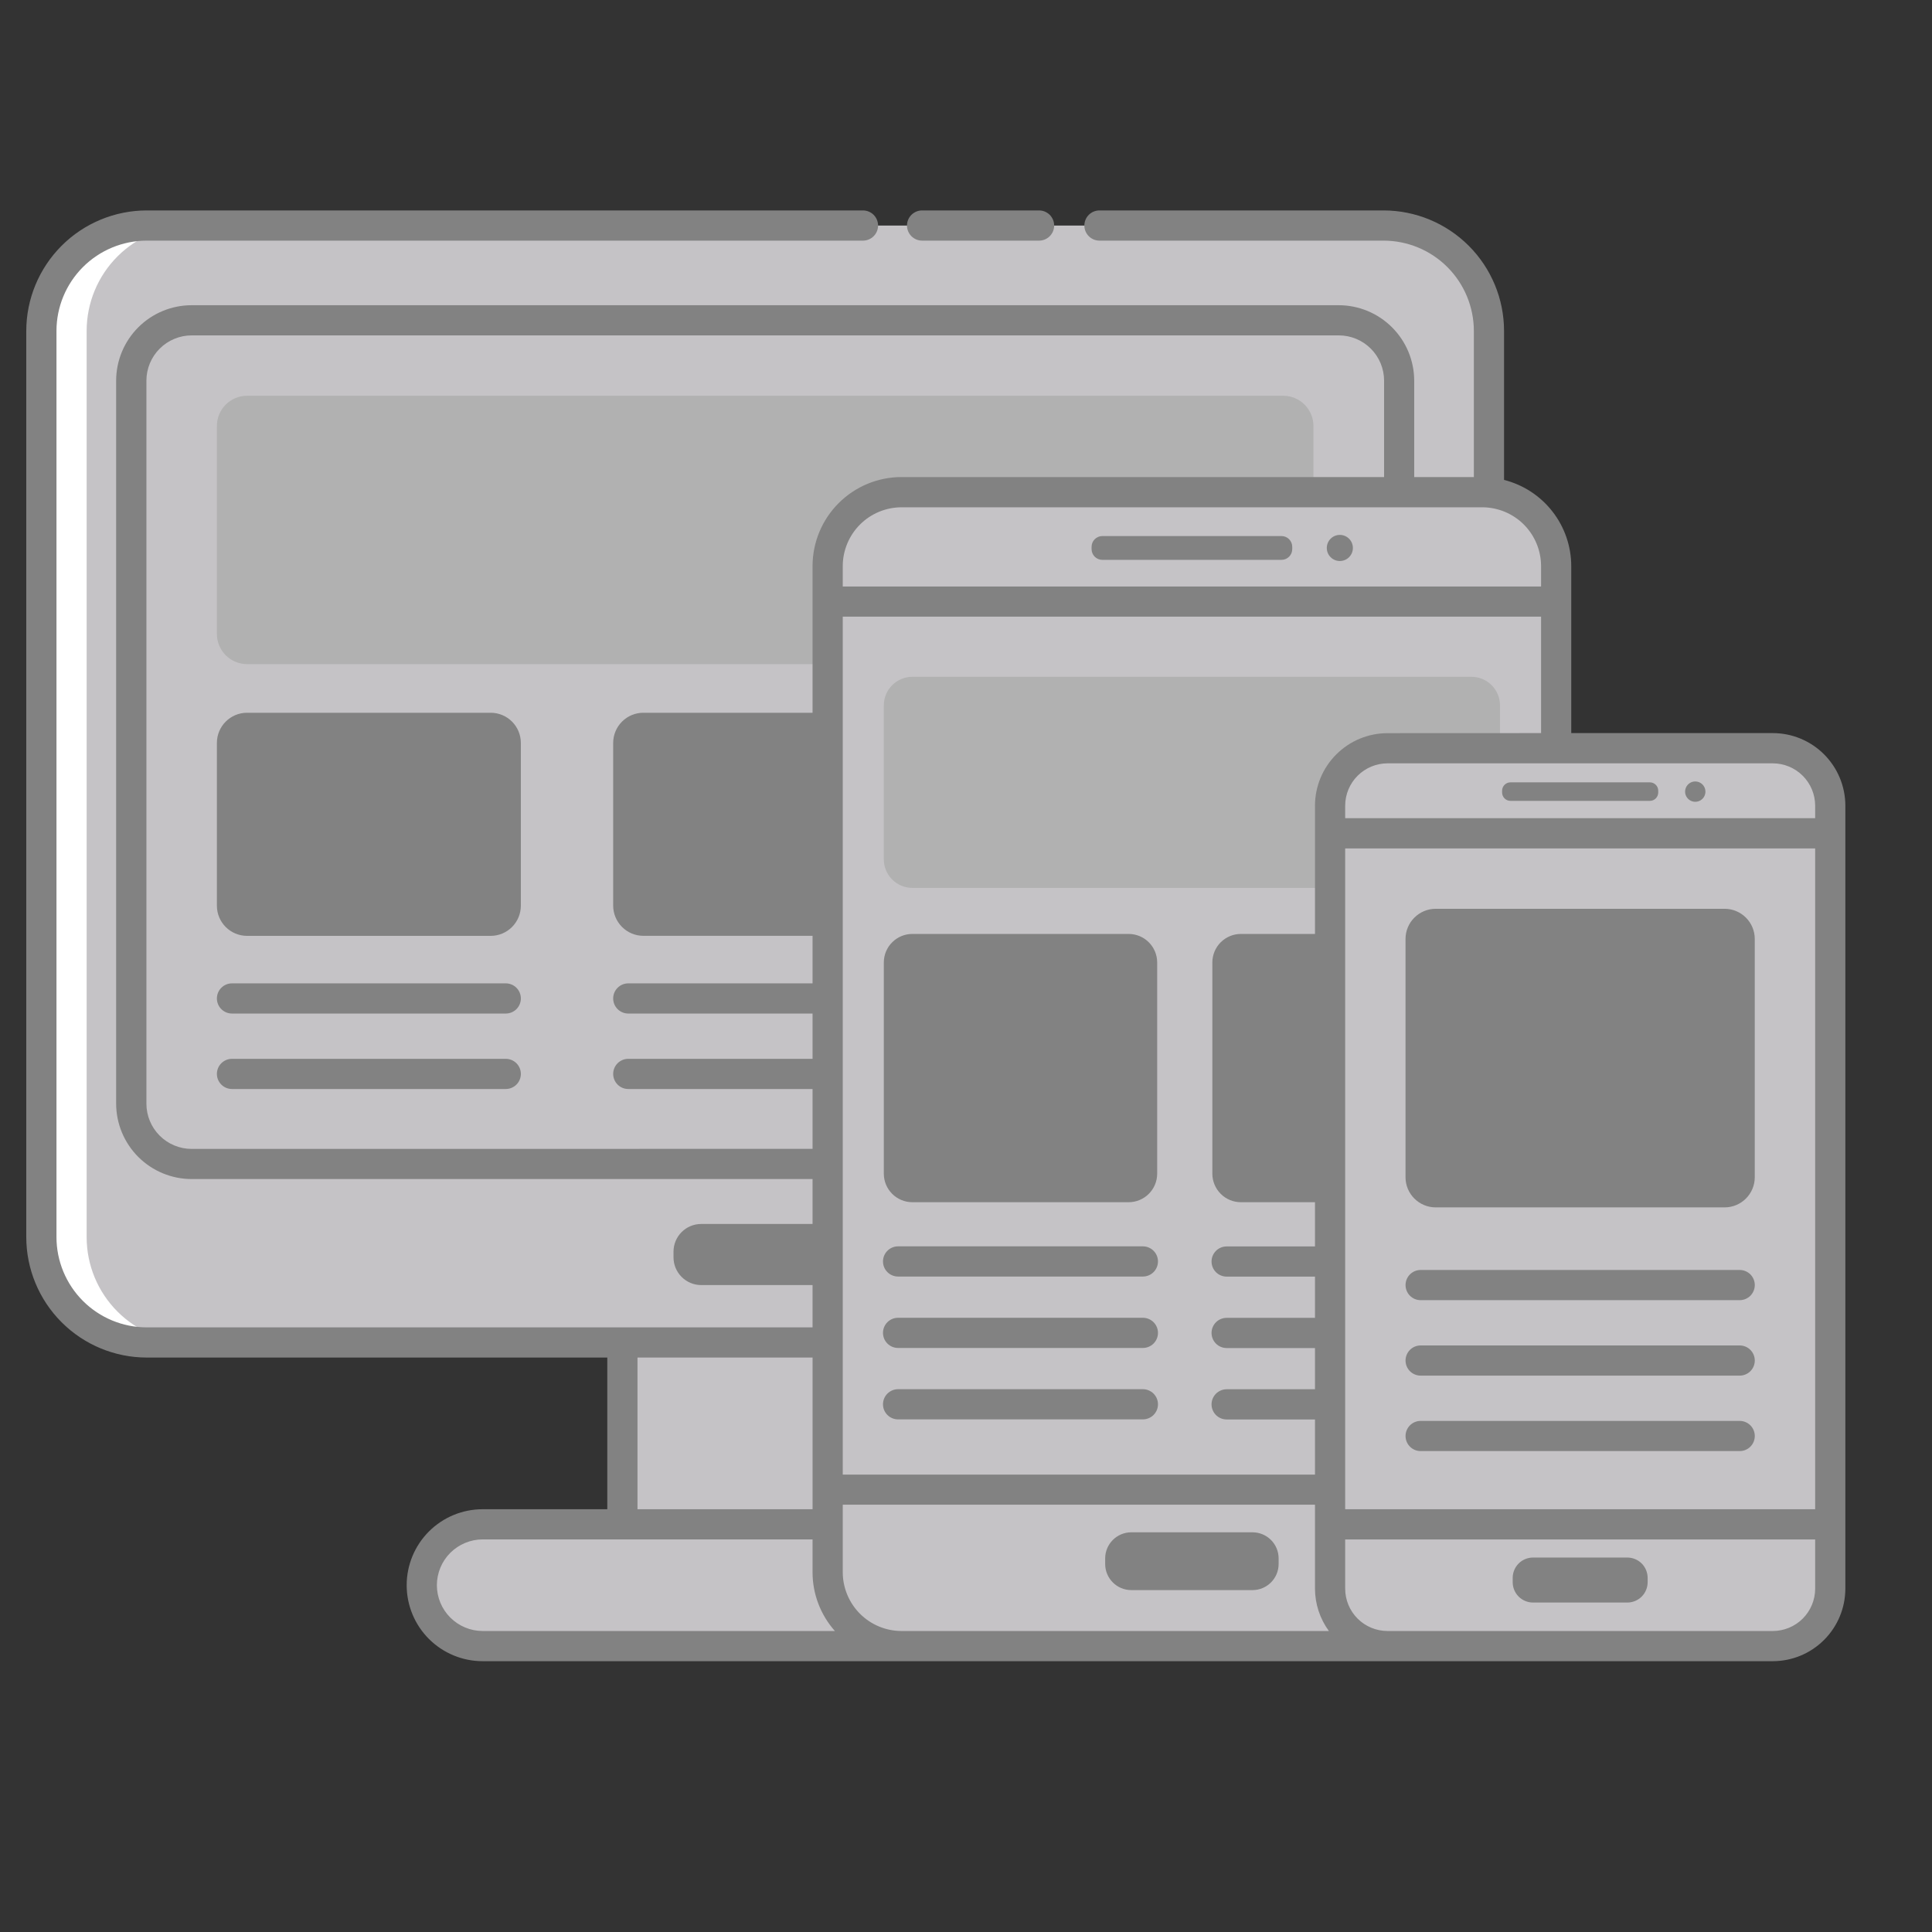 <svg width="87" height="87" viewBox="0 0 87 87" fill="none" xmlns="http://www.w3.org/2000/svg">
<rect x="0" y="0" width="87" height="87" fill="#333333" stroke="none"/>
<path d="M37.27 25.488C37.27 24.607 37.62 23.761 38.243 23.138C38.867 22.515 39.712 22.165 40.594 22.165H66.752C66.853 22.165 66.949 22.186 67.049 22.195V14.9C67.049 13.642 66.549 12.435 65.66 11.545C64.77 10.656 63.563 10.156 62.305 10.156H6.607C5.348 10.156 4.142 10.656 3.252 11.546C2.363 12.435 1.863 13.642 1.863 14.9V55.709C1.863 56.967 2.363 58.174 3.252 59.064C4.142 59.953 5.348 60.453 6.607 60.453H37.27V25.488Z" fill="#C5C3C6"/>
<path d="M3.902 55.71V14.9C3.902 13.642 4.402 12.435 5.291 11.546C6.181 10.656 7.388 10.157 8.646 10.157H6.607C5.349 10.157 4.142 10.656 3.252 11.546C2.363 12.435 1.863 13.642 1.863 14.9V55.71C1.863 56.968 2.363 58.174 3.253 59.064C4.142 59.953 5.349 60.453 6.607 60.453H8.646C7.388 60.453 6.181 59.953 5.292 59.064C4.402 58.174 3.902 56.968 3.902 55.71V55.71Z" fill="white"/>
<path d="M37.27 55.117H31.573C31.243 55.117 30.927 55.249 30.694 55.482C30.461 55.715 30.33 56.031 30.329 56.36V56.624C30.33 56.954 30.462 57.269 30.695 57.502C30.928 57.735 31.243 57.867 31.573 57.868H37.27V55.117Z" fill="#828282"/>
<path d="M37.27 25.488C37.27 24.607 37.62 23.761 38.243 23.138C38.867 22.515 39.712 22.165 40.594 22.165H63.003V17.142C63.003 16.421 62.717 15.73 62.207 15.22C61.697 14.71 61.005 14.424 60.284 14.424H8.628C7.907 14.424 7.215 14.71 6.705 15.22C6.196 15.73 5.909 16.421 5.909 17.142V49.695C5.909 50.416 6.196 51.108 6.705 51.618C7.215 52.128 7.907 52.414 8.628 52.414H37.27V25.488Z" fill="#C5C3C6"/>
<path d="M37.27 25.488C37.27 24.607 37.62 23.761 38.243 23.138C38.867 22.515 39.712 22.165 40.594 22.165H59.145V19.181C59.145 18.821 59.002 18.475 58.747 18.22C58.492 17.965 58.146 17.822 57.786 17.822H11.127C10.766 17.822 10.42 17.965 10.165 18.22C9.91 18.475 9.767 18.821 9.767 19.181V28.547C9.767 28.907 9.91 29.253 10.165 29.508C10.42 29.763 10.766 29.906 11.127 29.906H37.27V25.488Z" fill="#B1B1B1"/>
<path d="M37.27 32.096H28.972C28.611 32.096 28.265 32.239 28.011 32.494C27.756 32.749 27.612 33.094 27.612 33.455V40.781C27.612 41.142 27.756 41.487 28.011 41.742C28.265 41.997 28.611 42.141 28.972 42.141H37.27V32.096Z" fill="#828282"/>
<path d="M23.454 40.784V33.455C23.454 32.704 22.845 32.096 22.095 32.096H11.126C10.376 32.096 9.767 32.704 9.767 33.455V40.784C9.767 41.535 10.376 42.143 11.126 42.143H22.095C22.845 42.143 23.454 41.535 23.454 40.784Z" fill="#828282"/>
<path d="M59.895 71.538V36.278C59.895 35.938 59.962 35.602 60.092 35.288C60.222 34.975 60.412 34.69 60.653 34.45C60.893 34.21 61.178 34.02 61.492 33.891C61.805 33.761 62.142 33.694 62.481 33.695H70.076V25.488C70.076 25.052 69.99 24.62 69.823 24.216C69.656 23.813 69.411 23.447 69.103 23.138C68.794 22.829 68.428 22.585 68.025 22.418C67.621 22.251 67.189 22.165 66.753 22.165H40.594C39.712 22.165 38.867 22.515 38.243 23.138C37.62 23.761 37.27 24.607 37.27 25.488V70.804C37.27 71.241 37.356 71.673 37.523 72.076C37.69 72.479 37.935 72.846 38.243 73.154C38.552 73.463 38.919 73.708 39.322 73.875C39.725 74.042 40.157 74.127 40.594 74.127H62.48C62.14 74.128 61.803 74.061 61.489 73.931C61.175 73.801 60.89 73.61 60.65 73.37C60.41 73.129 60.219 72.843 60.09 72.529C59.96 72.215 59.894 71.878 59.895 71.538V71.538Z" fill="#C5C3C6"/>
<path d="M37.27 60.453H28.027V68.642H37.27V60.453Z" fill="#C5C3C6"/>
<path d="M37.27 70.802V68.642H21.734C21.015 68.653 20.328 68.947 19.823 69.46C19.319 69.973 19.036 70.663 19.036 71.383C19.036 72.103 19.319 72.794 19.823 73.307C20.328 73.82 21.015 74.113 21.734 74.125H40.594C40.157 74.125 39.725 74.039 39.322 73.872C38.919 73.705 38.552 73.46 38.243 73.152C37.935 72.843 37.69 72.477 37.523 72.073C37.356 71.67 37.27 71.238 37.27 70.802V70.802Z" fill="#C5C3C6"/>
<path d="M59.895 36.278C59.895 35.938 59.962 35.602 60.092 35.288C60.222 34.975 60.412 34.69 60.653 34.45C60.893 34.21 61.178 34.02 61.492 33.891C61.805 33.761 62.142 33.694 62.481 33.695H70.076V27.089H37.27V67.08H59.895V36.278Z" fill="#C5C3C6"/>
<path d="M52.109 52.85V43.342C52.109 42.632 51.533 42.056 50.822 42.056H41.086C40.375 42.056 39.799 42.632 39.799 43.342V52.85C39.799 53.561 40.375 54.137 41.086 54.137H50.822C51.533 54.137 52.109 53.561 52.109 52.85Z" fill="#828282"/>
<path d="M59.895 36.278C59.895 35.938 59.962 35.602 60.092 35.288C60.222 34.975 60.412 34.69 60.652 34.45C60.893 34.21 61.178 34.02 61.492 33.89C61.805 33.761 62.142 33.694 62.481 33.695H67.547V31.764C67.547 31.423 67.411 31.095 67.17 30.854C66.928 30.613 66.601 30.477 66.26 30.477H41.085C40.916 30.477 40.749 30.511 40.593 30.575C40.437 30.64 40.295 30.735 40.175 30.854C40.056 30.974 39.961 31.115 39.897 31.271C39.832 31.428 39.799 31.595 39.799 31.764V38.697C39.799 39.038 39.934 39.365 40.176 39.606C40.417 39.847 40.744 39.983 41.085 39.983H59.895V36.278Z" fill="#B1B1B1"/>
<path d="M59.895 42.056H55.88C55.539 42.056 55.212 42.191 54.97 42.432C54.729 42.673 54.593 43.001 54.593 43.342V52.85C54.593 53.192 54.729 53.519 54.97 53.76C55.211 54.002 55.539 54.137 55.88 54.137H59.895V42.056Z" fill="#828282"/>
<path d="M57.706 24.139H49.64C49.372 24.139 49.155 24.356 49.155 24.624V24.726C49.155 24.994 49.372 25.211 49.64 25.211H57.706C57.974 25.211 58.191 24.994 58.191 24.726V24.624C58.191 24.356 57.974 24.139 57.706 24.139Z" fill="#828282"/>
<path d="M60.334 25.263C60.659 25.263 60.922 25 60.922 24.675C60.922 24.351 60.659 24.087 60.334 24.087C60.01 24.087 59.747 24.351 59.747 24.675C59.747 25 60.01 25.263 60.334 25.263Z" fill="#828282"/>
<path d="M56.401 69.001H50.945C50.294 69.001 49.767 69.528 49.767 70.178V70.427C49.767 71.077 50.294 71.604 50.945 71.604H56.401C57.051 71.604 57.578 71.077 57.578 70.427V70.178C57.578 69.528 57.051 69.001 56.401 69.001Z" fill="#828282"/>
<path d="M79.832 33.691H62.481C61.053 33.691 59.895 34.849 59.895 36.278V71.538C59.895 72.967 61.053 74.125 62.481 74.125H79.832C81.26 74.125 82.418 72.967 82.418 71.538V36.278C82.418 34.849 81.26 33.691 79.832 33.691Z" fill="#C5C3C6"/>
<path d="M82.418 68.643V37.525H59.894V68.643H82.418Z" fill="#C5C3C6"/>
<path d="M79.019 53.011V42.283C79.019 41.533 78.41 40.924 77.66 40.924H64.652C63.901 40.924 63.292 41.533 63.292 42.283V53.011C63.292 53.762 63.901 54.37 64.652 54.37H77.66C78.41 54.37 79.019 53.762 79.019 53.011Z" fill="#828282"/>
<path d="M74.295 35.23H68.018C67.81 35.23 67.641 35.399 67.641 35.608V35.687C67.641 35.895 67.81 36.064 68.018 36.064H74.295C74.504 36.064 74.672 35.895 74.672 35.687V35.608C74.672 35.399 74.504 35.23 74.295 35.23Z" fill="#828282"/>
<path d="M76.34 35.19C76.25 35.189 76.161 35.216 76.086 35.266C76.01 35.317 75.951 35.388 75.917 35.472C75.882 35.556 75.873 35.648 75.89 35.737C75.908 35.826 75.952 35.907 76.016 35.971C76.08 36.036 76.162 36.079 76.251 36.097C76.339 36.115 76.432 36.105 76.515 36.071C76.599 36.036 76.671 35.977 76.721 35.902C76.771 35.826 76.798 35.737 76.798 35.647C76.798 35.526 76.749 35.409 76.664 35.324C76.578 35.238 76.462 35.19 76.34 35.19V35.19Z" fill="#828282"/>
<path d="M69.033 70.138H73.279C73.522 70.138 73.755 70.234 73.927 70.406C74.099 70.578 74.195 70.811 74.195 71.054V71.248C74.195 71.491 74.099 71.724 73.927 71.896C73.755 72.067 73.522 72.164 73.28 72.164H69.034C68.791 72.164 68.558 72.067 68.386 71.896C68.215 71.724 68.118 71.491 68.118 71.248V71.054C68.118 70.811 68.215 70.578 68.386 70.406C68.558 70.234 68.791 70.138 69.034 70.138H69.033Z" fill="#828282"/>
<path d="M41.523 10.836H46.79C46.971 10.836 47.143 10.764 47.271 10.636C47.398 10.509 47.47 10.336 47.47 10.156C47.47 9.976 47.398 9.803 47.271 9.675C47.143 9.548 46.971 9.476 46.79 9.476H41.523C41.342 9.476 41.17 9.548 41.042 9.675C40.915 9.803 40.843 9.976 40.843 10.156C40.843 10.336 40.915 10.509 41.042 10.636C41.17 10.764 41.342 10.836 41.523 10.836V10.836Z" fill="#828282"/>
<path d="M22.775 44.282H10.447C10.267 44.282 10.094 44.353 9.966 44.481C9.839 44.608 9.767 44.781 9.767 44.961C9.767 45.142 9.839 45.315 9.966 45.442C10.094 45.569 10.267 45.641 10.447 45.641H22.775C22.955 45.641 23.128 45.569 23.256 45.442C23.383 45.315 23.455 45.142 23.455 44.961C23.455 44.781 23.383 44.608 23.256 44.481C23.128 44.353 22.955 44.282 22.775 44.282Z" fill="#828282"/>
<path d="M22.775 47.68H10.447C10.267 47.68 10.094 47.752 9.966 47.879C9.839 48.007 9.767 48.179 9.767 48.36C9.767 48.54 9.839 48.713 9.966 48.84C10.094 48.968 10.267 49.039 10.447 49.039H22.775C22.955 49.039 23.128 48.968 23.256 48.84C23.383 48.713 23.455 48.54 23.455 48.36C23.455 48.179 23.383 48.007 23.256 47.879C23.128 47.752 22.955 47.68 22.775 47.68Z" fill="#828282"/>
<path d="M51.465 56.124H40.441C40.261 56.124 40.088 56.196 39.961 56.324C39.833 56.451 39.762 56.624 39.762 56.804C39.762 56.984 39.833 57.157 39.961 57.285C40.088 57.412 40.261 57.484 40.441 57.484H51.465C51.645 57.484 51.818 57.412 51.946 57.285C52.073 57.157 52.145 56.984 52.145 56.804C52.145 56.624 52.073 56.451 51.946 56.324C51.818 56.196 51.645 56.124 51.465 56.124Z" fill="#828282"/>
<path d="M51.465 59.341H40.441C40.261 59.341 40.088 59.412 39.961 59.54C39.833 59.667 39.762 59.84 39.762 60.02C39.762 60.201 39.833 60.374 39.961 60.501C40.088 60.629 40.261 60.7 40.441 60.7H51.465C51.645 60.7 51.818 60.629 51.946 60.501C52.073 60.374 52.145 60.201 52.145 60.02C52.145 59.84 52.073 59.667 51.946 59.54C51.818 59.412 51.645 59.341 51.465 59.341Z" fill="#828282"/>
<path d="M51.465 62.557H40.441C40.261 62.557 40.088 62.629 39.961 62.756C39.833 62.884 39.762 63.056 39.762 63.237C39.762 63.417 39.833 63.59 39.961 63.717C40.088 63.845 40.261 63.916 40.441 63.916H51.465C51.645 63.916 51.818 63.845 51.946 63.717C52.073 63.59 52.145 63.417 52.145 63.237C52.145 63.056 52.073 62.884 51.946 62.756C51.818 62.629 51.645 62.557 51.465 62.557Z" fill="#828282"/>
<path d="M63.973 58.548H78.34C78.52 58.548 78.693 58.476 78.821 58.349C78.948 58.221 79.02 58.048 79.02 57.868C79.02 57.688 78.948 57.515 78.821 57.387C78.693 57.26 78.52 57.188 78.34 57.188H63.973C63.793 57.188 63.62 57.26 63.492 57.387C63.365 57.515 63.293 57.688 63.293 57.868C63.293 58.048 63.365 58.221 63.492 58.349C63.62 58.476 63.793 58.548 63.973 58.548Z" fill="#828282"/>
<path d="M78.34 60.587H63.973C63.793 60.587 63.62 60.658 63.492 60.786C63.365 60.913 63.293 61.086 63.293 61.266C63.293 61.447 63.365 61.62 63.492 61.747C63.62 61.874 63.793 61.946 63.973 61.946H78.34C78.52 61.946 78.693 61.874 78.821 61.747C78.948 61.62 79.02 61.447 79.02 61.266C79.02 61.086 78.948 60.913 78.821 60.786C78.693 60.658 78.52 60.587 78.34 60.587Z" fill="#828282"/>
<path d="M78.34 63.985H63.973C63.793 63.985 63.62 64.057 63.492 64.184C63.365 64.312 63.293 64.484 63.293 64.665C63.293 64.845 63.365 65.018 63.492 65.145C63.62 65.273 63.793 65.344 63.973 65.344H78.34C78.52 65.344 78.693 65.273 78.821 65.145C78.948 65.018 79.02 64.845 79.02 64.665C79.02 64.484 78.948 64.312 78.821 64.184C78.693 64.057 78.52 63.985 78.34 63.985Z" fill="#828282"/>
<path d="M79.832 33.012H70.755V25.488C70.753 24.598 70.455 23.733 69.906 23.031C69.359 22.329 68.592 21.829 67.729 21.611V14.9C67.727 13.462 67.156 12.084 66.139 11.067C65.122 10.05 63.744 9.478 62.306 9.476H49.509C49.329 9.476 49.156 9.548 49.029 9.675C48.901 9.803 48.83 9.976 48.83 10.156C48.83 10.336 48.901 10.509 49.029 10.636C49.156 10.764 49.329 10.836 49.509 10.836H62.305C63.383 10.837 64.415 11.265 65.177 12.027C65.939 12.79 66.368 13.823 66.369 14.9V21.482H63.683V17.142C63.682 16.241 63.323 15.378 62.686 14.741C62.049 14.103 61.185 13.745 60.284 13.744H8.628C7.727 13.745 6.863 14.103 6.226 14.741C5.589 15.378 5.231 16.241 5.23 17.142V49.695C5.231 50.596 5.589 51.46 6.226 52.097C6.863 52.734 7.727 53.093 8.628 53.094H36.59V59.773H6.607C5.529 59.772 4.496 59.344 3.734 58.582C2.973 57.82 2.544 56.787 2.543 55.71V14.9C2.544 13.823 2.972 12.79 3.734 12.027C4.496 11.265 5.529 10.837 6.607 10.836H38.861C39.041 10.836 39.214 10.764 39.342 10.636C39.469 10.509 39.541 10.336 39.541 10.156C39.541 9.976 39.469 9.803 39.342 9.675C39.214 9.548 39.041 9.476 38.861 9.476H6.607C5.169 9.478 3.79 10.05 2.774 11.067C1.757 12.084 1.185 13.462 1.183 14.9V55.71C1.185 57.148 1.757 58.526 2.774 59.542C3.79 60.559 5.169 61.131 6.607 61.132H27.347V67.962H21.734C20.827 67.962 19.957 68.322 19.315 68.964C18.673 69.606 18.313 70.476 18.313 71.383C18.313 72.291 18.673 73.161 19.315 73.803C19.957 74.445 20.827 74.805 21.734 74.805H79.832C80.698 74.804 81.528 74.46 82.14 73.847C82.752 73.235 83.097 72.405 83.098 71.539V36.278C83.097 35.412 82.752 34.582 82.14 33.969C81.528 33.357 80.698 33.013 79.832 33.012V33.012ZM37.95 70.802V67.759H59.215V71.539C59.217 72.225 59.436 72.892 59.841 73.446H40.594C39.893 73.444 39.221 73.165 38.726 72.669C38.231 72.174 37.952 71.502 37.95 70.802V70.802ZM60.575 38.205H81.739V67.963H60.575V38.205ZM81.739 36.278V36.845H60.575V36.278C60.576 35.773 60.777 35.289 61.135 34.932C61.492 34.576 61.976 34.375 62.481 34.374H79.832C80.337 34.375 80.821 34.576 81.178 34.932C81.536 35.289 81.737 35.773 81.739 36.278V36.278ZM62.481 33.015C61.615 33.016 60.785 33.36 60.173 33.973C59.56 34.585 59.216 35.415 59.215 36.281V56.128H55.237C55.057 56.128 54.884 56.2 54.756 56.327C54.629 56.454 54.557 56.627 54.557 56.808C54.557 56.988 54.629 57.161 54.756 57.288C54.884 57.416 55.057 57.487 55.237 57.487H59.215V59.344H55.237C55.057 59.344 54.884 59.416 54.756 59.543C54.629 59.671 54.557 59.844 54.557 60.024C54.557 60.204 54.629 60.377 54.756 60.505C54.884 60.632 55.057 60.704 55.237 60.704H59.215V62.56H55.237C55.057 62.56 54.884 62.632 54.756 62.76C54.629 62.887 54.557 63.06 54.557 63.24C54.557 63.42 54.629 63.593 54.756 63.721C54.884 63.848 55.057 63.92 55.237 63.92H59.215V66.403H37.95V27.769H69.396V33.012L62.481 33.015ZM69.396 25.488V26.412H37.95V25.488C37.952 24.788 38.231 24.116 38.726 23.621C39.221 23.125 39.893 22.846 40.594 22.844H66.751C67.452 22.846 68.124 23.125 68.62 23.62C69.115 24.116 69.394 24.788 69.396 25.488V25.488ZM8.632 51.737C8.091 51.737 7.573 51.522 7.19 51.14C6.808 50.758 6.593 50.239 6.593 49.698V17.142C6.593 16.602 6.808 16.083 7.19 15.701C7.573 15.318 8.091 15.103 8.632 15.103H60.288C60.829 15.103 61.348 15.318 61.73 15.701C62.112 16.083 62.327 16.602 62.327 17.142V21.482H40.594C39.532 21.484 38.515 21.906 37.765 22.657C37.014 23.407 36.592 24.424 36.59 25.486V44.282H28.292C28.112 44.282 27.939 44.353 27.811 44.481C27.684 44.608 27.612 44.781 27.612 44.961C27.612 45.142 27.684 45.315 27.811 45.442C27.939 45.569 28.112 45.641 28.292 45.641H36.59V47.68H28.292C28.112 47.68 27.939 47.752 27.811 47.879C27.684 48.007 27.612 48.179 27.612 48.36C27.612 48.54 27.684 48.713 27.811 48.84C27.939 48.968 28.112 49.039 28.292 49.039H36.59V51.734L8.632 51.737ZM28.707 61.132H36.591V67.962H28.707V61.132ZM19.673 71.383C19.674 70.836 19.891 70.312 20.277 69.926C20.664 69.54 21.188 69.322 21.734 69.321H36.59V70.802C36.591 71.776 36.948 72.717 37.596 73.446H21.734C21.188 73.445 20.664 73.227 20.277 72.84C19.891 72.454 19.673 71.93 19.673 71.383V71.383ZM79.832 73.446H62.481C61.975 73.445 61.491 73.244 61.133 72.887C60.776 72.529 60.575 72.045 60.575 71.539V69.323H81.739V71.539C81.738 72.045 81.537 72.529 81.18 72.887C80.822 73.244 80.338 73.445 79.832 73.446V73.446Z" fill="#828282"/>
</svg>
